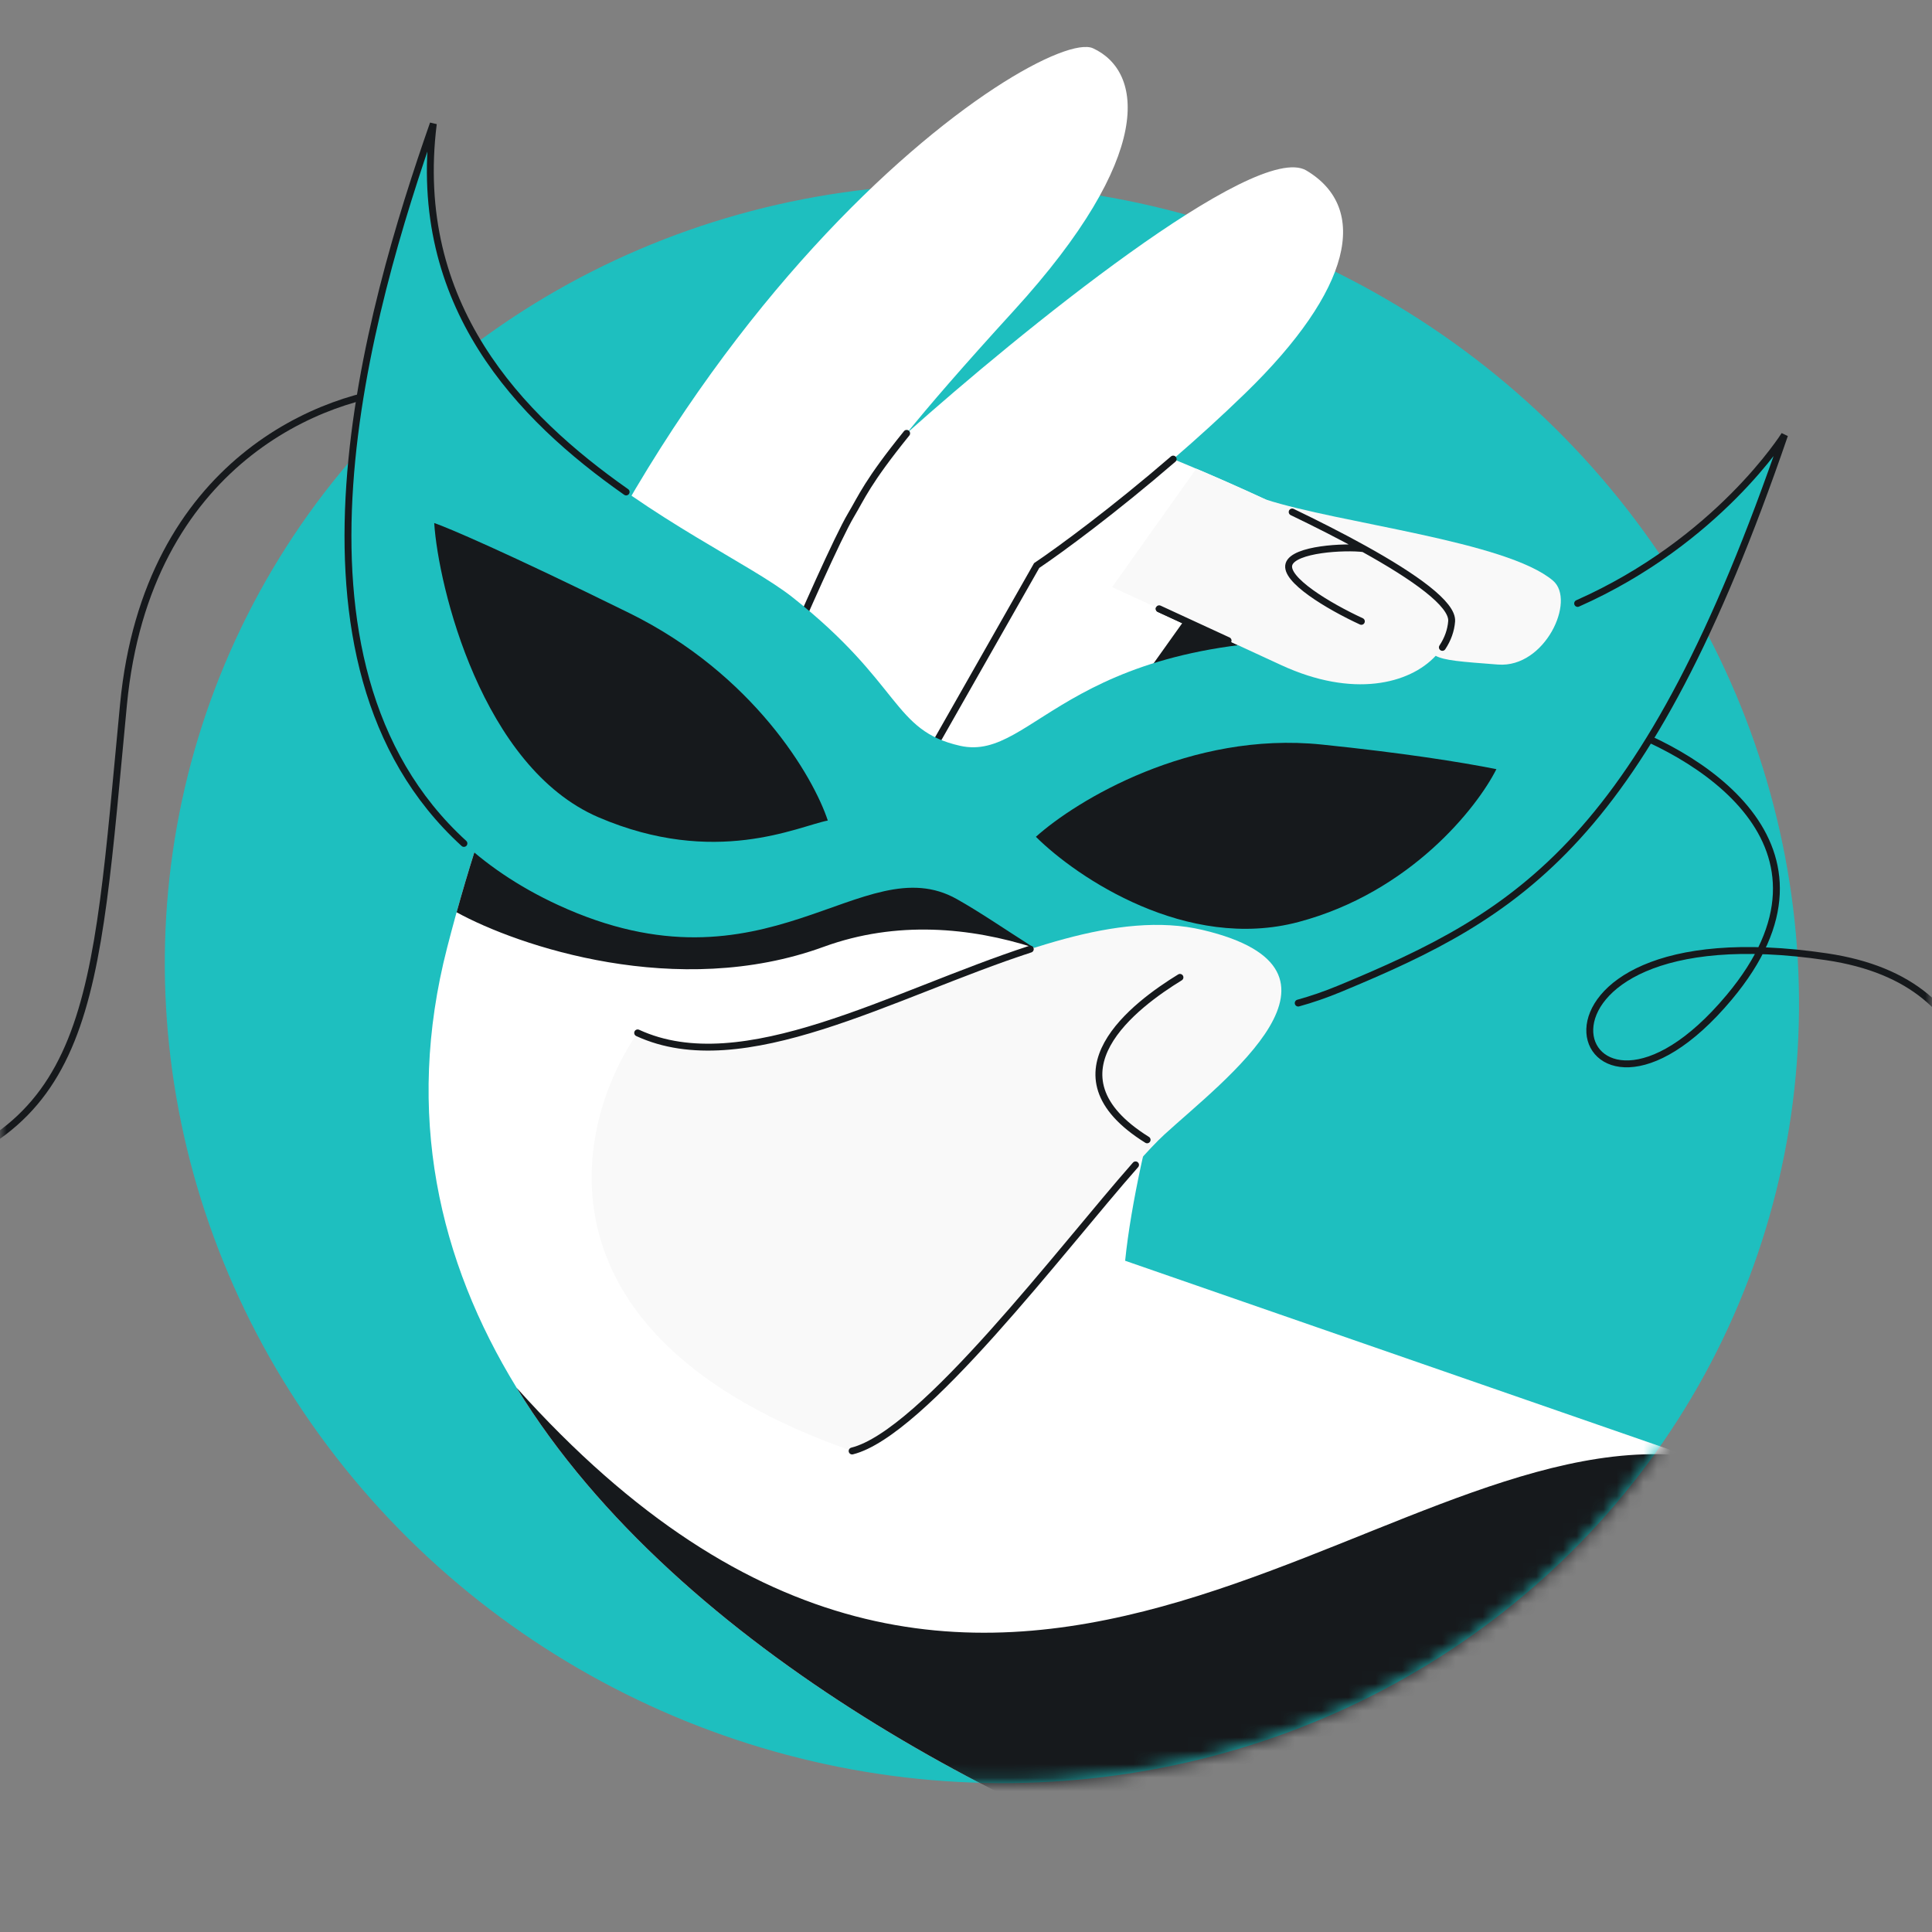 <svg width="144" height="144" viewBox="0 0 144 144" fill="none" xmlns="http://www.w3.org/2000/svg">
    <rect x="0" y="0" width="144" height="144" fill="#808080" stroke="none"/>
    <g clip-path="url(#clip0_756_448)">
        <ellipse cx="73.186" cy="73.31" rx="61.252" ry="59.233" transform="rotate(24.776 73.186 73.31)" fill="#1EBFBF"/>
        <mask id="mask0_756_448" style="mask-type:alpha" maskUnits="userSpaceOnUse" x="0" y="0" width="144" height="133">
            <path fill-rule="evenodd" clip-rule="evenodd" d="M144 0L4.26254e-05 0L4.64491e-05 97L17.937 97C23.906 109.75 34.38 120.638 48.363 127.092C79.078 141.268 115.091 128.682 128.8 98.979C129.103 98.323 129.393 97.663 129.67 97L144 97L144 0Z" fill="#1EBFBF"/>
        </mask>
        <g mask="url(#mask0_756_448)">
            <path d="M30.672 28.998C24.239 29.286 10.94 34.389 9.205 52.503C7.037 75.145 7.104 84.662 -9.174 88.334M119.357 53.72C126.479 55.875 138.357 63.014 128.887 74.33C117.049 88.475 110.585 67.511 136.155 71.313C161.724 75.116 135.781 114.605 150.546 117.739" stroke="#16191C" stroke-width="0.514" stroke-linecap="round"/>
            <path d="M33.324 70.643C45.71 22.489 77.735 1.876 81.469 3.6C85.204 5.324 86.147 11.563 75.553 23.167C71.723 27.363 69.242 30.238 67.576 32.299C75.935 24.83 93.595 10.456 97.37 12.708C102.088 15.523 100.781 21.574 92.826 29.3C91.022 31.052 89.194 32.707 87.442 34.217C90.533 35.482 94.978 37.44 98.962 39.473C104.008 42.049 108.315 44.745 108.197 46.304C108.127 47.226 107.713 48.122 107.008 48.88C105.045 50.992 100.826 52.034 95.502 49.577L89.015 72.067C89.015 72.067 84.741 85.314 83.861 93.969L125.842 108.531C124.25 116.173 115.543 133.453 93.454 141.436C77.061 136.318 50.69 123.3 38.505 103.435C32.723 94.009 30.135 83.04 33.324 70.643Z" fill="white"/>
            <path d="M89.015 72.067L76.011 63.432M67.576 32.299C64.635 35.938 64.235 37.038 63.432 38.385C62.427 40.073 59.727 46.208 58.503 49.065L68.618 57.365M68.618 57.365L77.267 42.152C79.084 40.928 83.017 38.033 87.442 34.217M68.618 57.365L76.011 63.432M86.398 45.375C86.763 45.544 87.842 46.041 89.841 46.964L76.011 63.432" stroke="#16191C" stroke-width="0.514" stroke-linecap="round"/>
            <path d="M88.266 46.236L95.502 49.576L89.015 72.066C89.015 72.066 88.466 73.769 87.72 76.353C83.483 72.769 72.285 66.596 61.389 70.571C50.494 74.546 38.611 70.511 34.032 67.996C34.877 64.956 35.8 62.029 36.788 59.216L76.011 63.432L88.266 46.236Z" fill="#16191C"/>
            <path d="M93.454 141.436C115.543 133.453 124.25 116.174 125.843 108.532C102.464 105.811 73.772 142.822 38.505 103.436C50.69 123.3 77.061 136.318 93.454 141.436Z" fill="#16191C"/>
            <path d="M102.55 47.804C123.001 48.909 133.012 32.416 133.012 32.416C122.602 62.793 113.278 68.117 99.878 73.683C86.478 79.249 78.34 70.963 71.315 67.012C64.289 63.062 57.174 74.644 41.593 67.452C17.701 56.424 26.832 24.843 32.297 9.22C29.562 31.248 52.825 39.587 59.051 44.504C67.248 50.977 66.493 54.452 71.562 55.588C77.255 56.864 79.62 46.565 102.55 47.804Z" fill="#1EBFBF"/>
            <path d="M46.669 36.668C38.718 31.087 30.62 22.727 32.297 9.22C27.463 23.039 19.761 49.341 34.578 62.864M117.588 44.976C128.058 40.331 133.012 32.416 133.012 32.416C122.602 62.793 113.278 68.117 99.878 73.683C98.806 74.129 97.768 74.485 96.761 74.763" stroke="#16191C" stroke-width="0.514" stroke-linecap="round"/>
            <path d="M46.895 45.689C56.171 50.253 60.63 57.904 61.699 61.158C59.47 61.592 53.308 64.647 44.61 60.916C35.912 57.184 32.665 43.699 32.364 38.982C33.342 39.316 37.619 41.124 46.895 45.689Z" fill="#16191C"/>
            <path d="M98.505 55.493C88.719 54.488 80.23 59.659 77.209 62.37C80.266 65.409 88.462 70.934 96.79 68.718C105.118 66.502 110.089 60.202 111.533 57.328C108.851 56.796 104.581 56.118 98.505 55.493Z" fill="#16191C"/>
            <path d="M89.648 69.316C77.016 66.317 58.849 82.212 47.527 76.987C42.757 83.846 39.275 99.681 63.512 108.15C68.788 106.837 79.114 93.08 84.637 86.824C85.477 85.872 86.205 85.095 86.788 84.56C91.206 80.511 102.28 72.314 89.648 69.316Z" fill="#F9F9F9"/>
            <path d="M47.527 76.986C55.369 80.606 66.495 74.092 76.791 70.743M63.512 108.149C68.788 106.836 79.114 93.079 84.637 86.823M87.947 72.848C84.68 74.852 77.617 80.044 85.499 84.956" stroke="#16191C" stroke-width="0.514" stroke-linecap="round"/>
            <path d="M95.502 49.577L89.841 46.965L86.398 45.375L82.891 43.757L89.164 34.935C90.734 35.601 92.511 36.384 94.335 37.229C99.866 39.016 112.295 40.339 115.752 43.279C117.482 44.751 115.15 49.797 111.662 49.532L111.613 49.529C108.858 49.319 107.668 49.229 107.008 48.881C105.045 50.992 100.826 52.035 95.502 49.577Z" fill="#F9F9F9"/>
            <path d="M86.398 45.375C86.764 45.544 87.842 46.041 89.841 46.964C90.346 47.197 90.909 47.457 91.534 47.745M96.311 38.162C97.204 38.591 98.094 39.031 98.962 39.474C99.885 39.945 100.783 40.42 101.634 40.892M107.506 48.251C107.908 47.646 108.146 46.982 108.197 46.305C108.294 45.031 105.436 42.998 101.634 40.892M101.634 40.892C100.252 40.718 96.428 40.915 96.072 42.053C95.717 43.192 98.998 45.173 101.468 46.313" stroke="#16191C" stroke-width="0.514" stroke-linecap="round"/>
        </g>
    </g>
    <defs>
        <clipPath id="clip0_756_448">
            <rect width="144" height="144" fill="white"/>
        </clipPath>
    </defs>
</svg>
